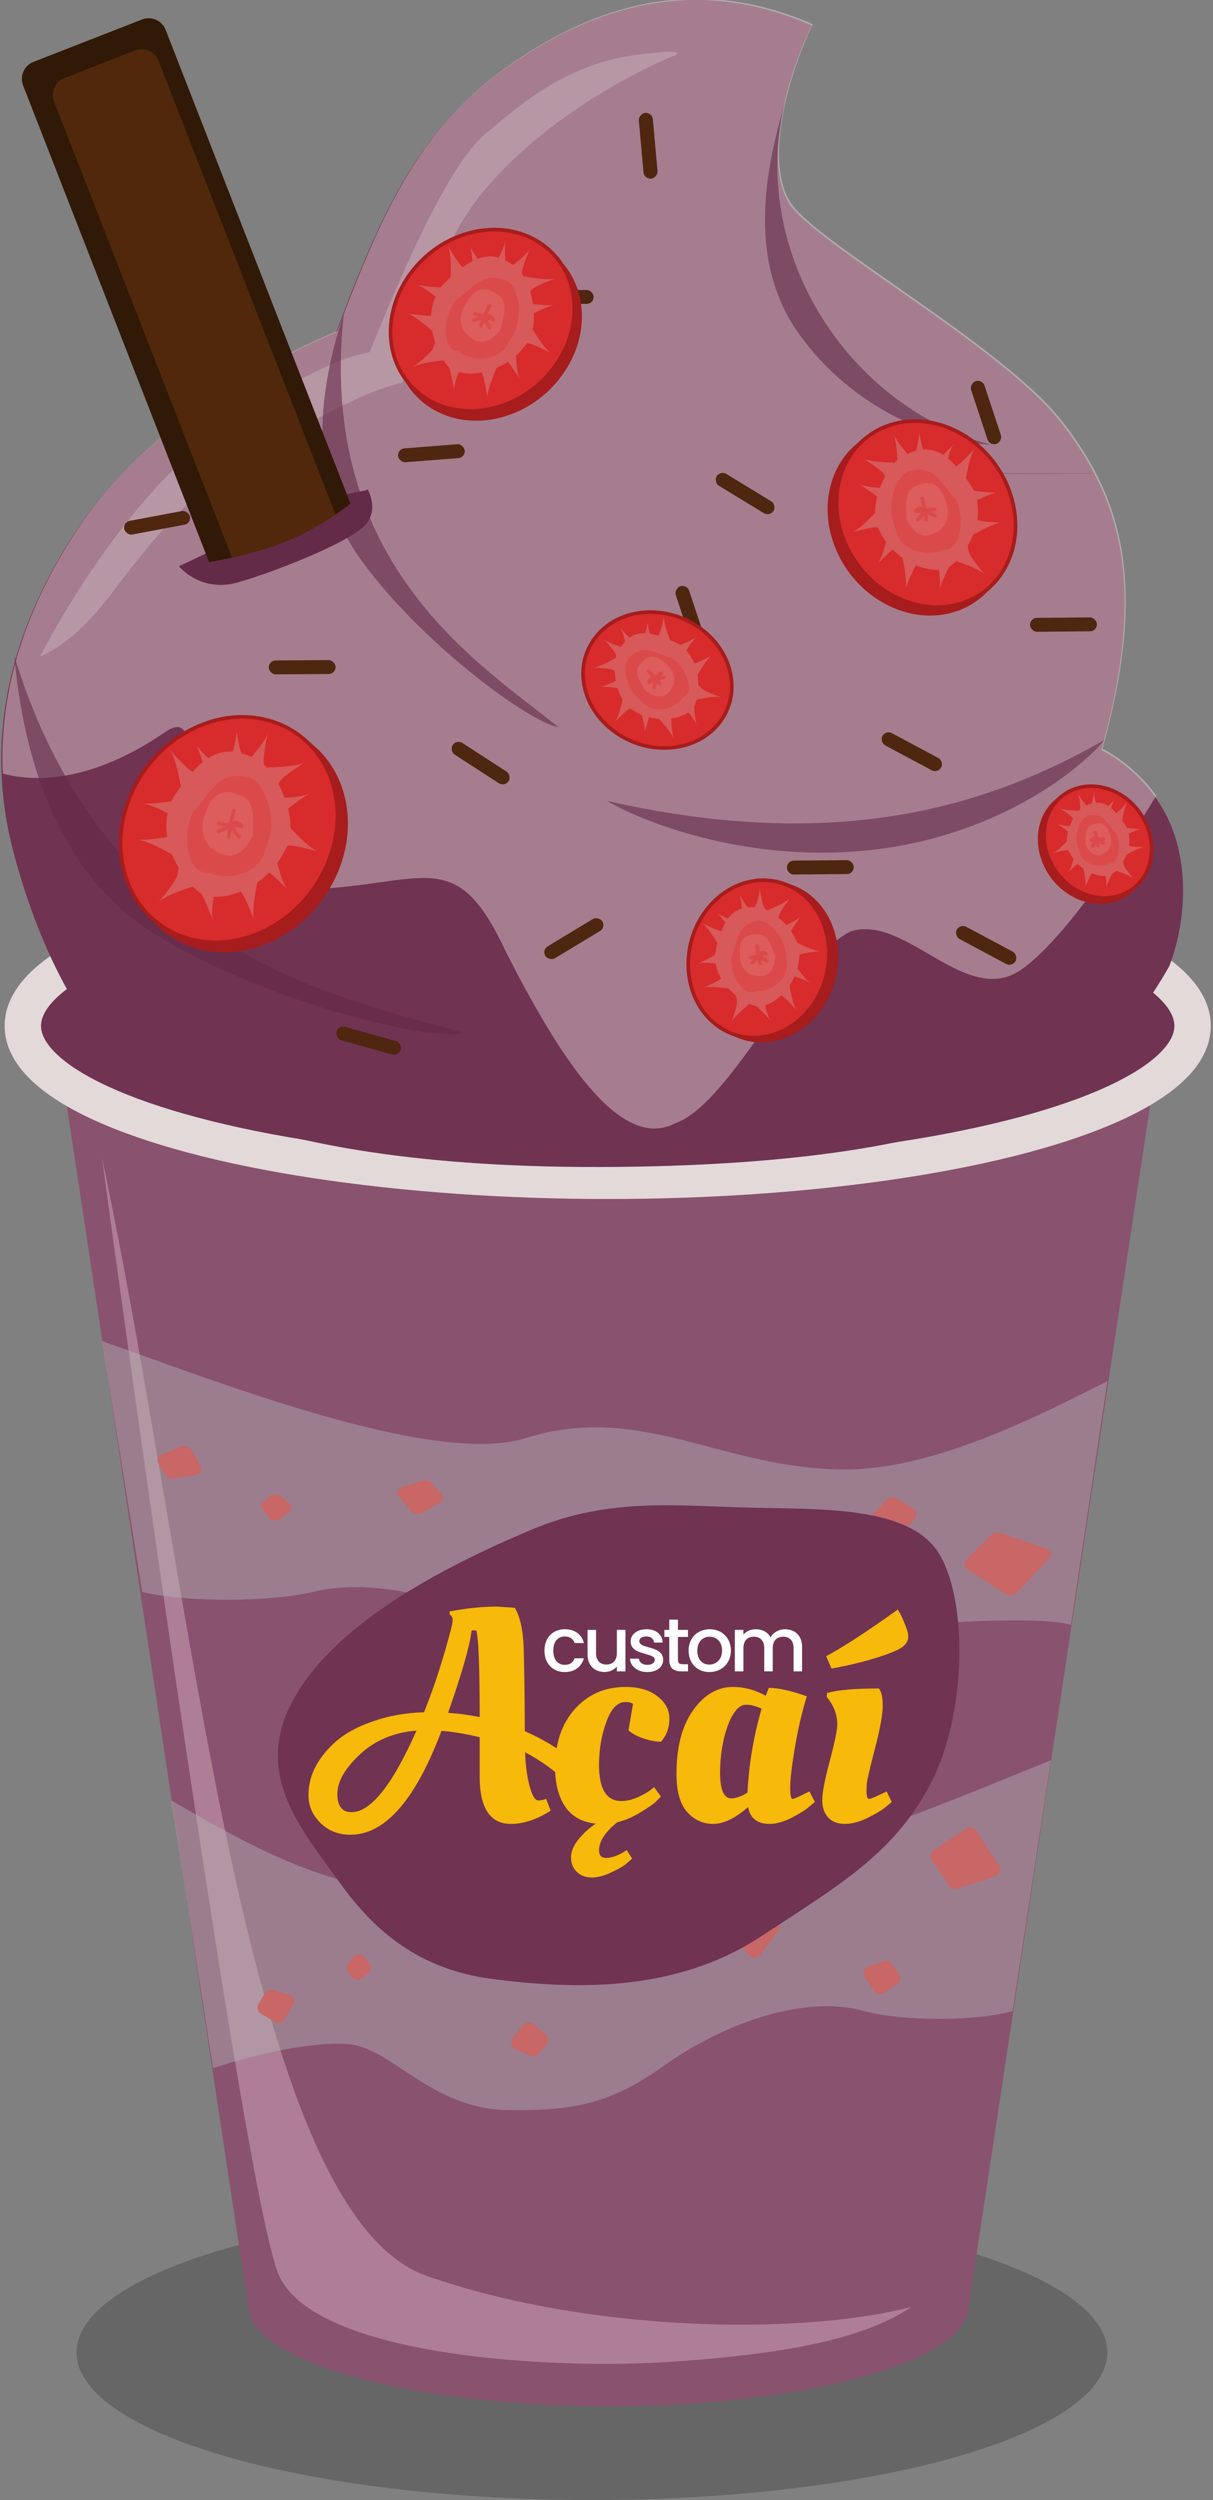 <svg width="333" height="686" viewBox="0 0 333 686" fill="none" xmlns="http://www.w3.org/2000/svg">
<rect x="0" y="0" width="333" height="686" fill="#808080" stroke="none"/>
<g clip-path="url(#clip0_203_299)">
<ellipse cx="162.5" cy="645.5" rx="141.5" ry="40.5" fill="black" fill-opacity="0.2"/>
<ellipse cx="167.032" cy="632.72" rx="98.847" ry="27.5" fill="#89526F"/>
<path d="M15.146 282.221H318.919L265.879 633.221H68.186L15.146 282.221Z" fill="#89526F"/>
<path d="M76.665 624.5C66.539 602.5 27.965 317.5 27.965 317.5C53.52 438 67.021 607 117.168 624.5C161.067 639.82 218.908 641 250.249 633C238.195 641 219.486 645.6 185.155 648C150.824 650.4 86.791 646.5 76.665 624.5Z" fill="#AE7E96"/>
<ellipse cx="166.832" cy="281.5" rx="160.566" ry="42.5" fill="#703352" stroke="#E3D9D9" stroke-width="10"/>
<path d="M169.447 320.191C60.717 321.28 33.393 292.213 29.295 287.213C29.295 287.213 13.815 271.713 3.798 234.214C-6.219 196.715 7.349 165.721 21.882 144.221C45.304 109.568 92.273 91.221 92.273 91.221C106.639 52.87 117.062 32.9 142.948 15.9C168.834 -1.1 195.174 -5.1 222.806 6.976C215.393 22.563 209.718 45.107 216.765 56.001C223.813 66.895 275.138 95.221 291.266 115.92C307.394 136.62 315.105 160.069 302.341 205.8C302.341 205.8 317.945 213.029 322.979 230.857C328.013 248.684 320.966 265.174 320.966 265.174C304.858 293.5 278.178 319.102 169.447 320.191Z" fill="#703352"/>
<path d="M71.014 549.773C70.423 550.724 70.728 551.976 71.69 552.549L75.388 554.748C76.342 555.315 77.576 554.997 78.137 554.038L80.401 550.165C81.065 549.029 80.47 547.572 79.2 547.226L74.993 546.08C74.14 545.847 73.236 546.202 72.769 546.953L71.014 549.773Z" fill="#D82B2B"/>
<path d="M96.629 542.491C97.331 543.364 98.614 543.49 99.472 542.771L101.087 541.418C101.938 540.705 102.045 539.435 101.326 538.589L99.969 536.995C99.117 535.992 97.545 536.072 96.799 537.156L95.586 538.918C95.085 539.646 95.121 540.617 95.675 541.305L96.629 542.491Z" fill="#D82B2B"/>
<path d="M149.993 560.957C150.716 560.101 150.594 558.819 149.724 558.113L146.382 555.405C145.519 554.706 144.252 554.843 143.559 555.711L140.761 559.218C139.94 560.246 140.319 561.774 141.526 562.299L145.524 564.039C146.334 564.392 147.28 564.171 147.85 563.496L149.993 560.957Z" fill="#D82B2B"/>
<path d="M168.839 536.854C169.478 537.774 169.237 539.039 168.304 539.66L166.773 540.678C165.848 541.294 164.6 541.038 163.992 540.109L163.005 538.602C162.284 537.501 162.805 536.015 164.056 535.606L165.83 535.024C166.67 534.749 167.591 535.058 168.095 535.784L168.839 536.854Z" fill="#D82B2B"/>
<path d="M209.867 522.438C209.209 521.532 207.935 521.343 207.041 522.019L200.688 526.83C199.802 527.5 199.632 528.764 200.309 529.644L205.482 536.37C206.285 537.413 207.858 537.41 208.657 536.364L213.557 529.948C214.093 529.246 214.105 528.275 213.586 527.559L209.867 522.438Z" fill="#D82B2B"/>
<path d="M246.784 541.643C247.423 542.563 247.182 543.828 246.249 544.449L242.668 546.832C241.744 547.447 240.495 547.192 239.887 546.263L237.429 542.509C236.709 541.408 237.229 539.923 238.48 539.513L242.624 538.155C243.464 537.88 244.385 538.189 244.889 538.915L246.784 541.643Z" fill="#D82B2B"/>
<path d="M255.798 510.458C255.159 509.538 255.4 508.273 256.333 507.652L265.201 501.751C266.126 501.136 267.374 501.392 267.983 502.321L274.232 511.867C274.953 512.968 274.432 514.453 273.181 514.863L262.929 518.222C262.089 518.497 261.168 518.188 260.664 517.462L255.798 510.458Z" fill="#D82B2B"/>
<path d="M131.973 522.307C131.334 521.387 131.575 520.122 132.508 519.501L138.977 515.196C139.901 514.581 141.15 514.837 141.758 515.766L146.286 522.683C147.007 523.784 146.486 525.269 145.236 525.679L137.756 528.13C136.916 528.405 135.995 528.097 135.49 527.371L131.973 522.307Z" fill="#D82B2B"/>
<path d="M43.558 401.714C42.942 400.729 43.304 399.542 44.352 399.11L49.743 396.887C50.742 396.476 51.986 396.909 52.542 397.861L54.993 402.064C55.659 403.205 55.029 404.526 53.716 404.74L47.723 405.717C46.829 405.863 45.886 405.437 45.407 404.671L43.558 401.714Z" fill="#D82B2B"/>
<path d="M74.005 410.583C74.826 409.864 76.216 409.857 77.098 410.567L79.2 412.261C80.084 412.973 80.115 414.132 79.269 414.834L77.014 416.707C76.014 417.538 74.308 417.327 73.578 416.283L72.091 414.156C71.603 413.459 71.714 412.592 72.364 412.022L74.005 410.583Z" fill="#D82B2B"/>
<path d="M121.054 409.771C121.815 410.646 121.637 411.84 120.662 412.398L115.763 415.2C114.824 415.737 113.502 415.478 112.797 414.618L109.579 410.693C108.737 409.667 109.172 408.299 110.46 407.925L116.16 406.269C117.034 406.015 118.042 406.31 118.636 406.992L121.054 409.771Z" fill="#D82B2B"/>
<path d="M160.617 421.377C161.43 420.558 161.327 419.379 160.39 418.777L158.149 417.336C157.236 416.749 155.88 416.935 155.115 417.751L153.503 419.47C152.592 420.442 152.952 421.815 154.231 422.247L156.911 423.152C157.776 423.444 158.807 423.203 159.444 422.561L160.617 421.377Z" fill="#D82B2B"/>
<path d="M208.492 438.914C207.706 439.674 206.311 439.749 205.393 439.08L197.867 433.593C196.951 432.926 196.864 431.775 197.673 431.035L205.015 424.312C205.972 423.436 207.687 423.559 208.47 424.561L213.987 431.613C214.512 432.284 214.446 433.155 213.825 433.756L208.492 438.914Z" fill="#D82B2B"/>
<path d="M251.129 416.787C251.941 415.967 251.839 414.788 250.902 414.186L246.319 411.24C245.407 410.653 244.051 410.839 243.286 411.655L239.669 415.512C238.758 416.484 239.118 417.857 240.397 418.289L245.863 420.135C246.727 420.427 247.758 420.186 248.396 419.543L251.129 416.787Z" fill="#D82B2B"/>
<path d="M265.287 428.012C264.474 428.832 264.577 430.01 265.513 430.612L276.133 437.44C277.046 438.027 278.402 437.841 279.167 437.025L287.952 427.654C288.863 426.683 288.504 425.309 287.225 424.878L274.575 420.606C273.711 420.314 272.68 420.554 272.042 421.197L265.287 428.012Z" fill="#D82B2B"/>
<path d="M158.113 451.59C157.301 452.41 157.403 453.589 158.34 454.191L166.22 459.257C167.132 459.844 168.489 459.658 169.254 458.842L175.693 451.973C176.604 451.002 176.245 449.628 174.966 449.197L165.576 446.026C164.712 445.734 163.681 445.974 163.043 446.617L158.113 451.59Z" fill="#D82B2B"/>
<path d="M186.291 509.624C208.685 517.661 263.567 492.879 288.5 483L278 551.82C267.14 554.834 246.794 554.513 237.228 551.82C221.166 547.299 199.14 554.834 182.161 566.89C168.577 576.535 158.757 579.448 138.566 578.946C118.375 578.444 107.178 561.666 95.43 560.862C83.683 560.058 65.23 565.156 58.5 567.5L47 494C61.379 502.205 87.629 518.207 109.656 518.207C139.381 518.207 158.298 499.577 186.291 509.624Z" fill="#B7B7B7" fill-opacity="0.43"/>
<path d="M144.234 394.624C118.548 402.661 56.598 377.879 28 368L39.044 436.82C51.5 439.834 74.836 439.513 85.809 436.82C104.232 432.299 129.496 439.834 148.971 451.89C164.551 461.535 175.815 464.448 198.974 463.946C222.133 463.444 234.976 446.666 248.451 445.862C261.925 445.058 286.28 443.518 294 445.862L304 379C287.508 387.205 257.399 403.207 232.134 403.207C198.039 403.207 176.341 384.577 144.234 394.624Z" fill="#B7B7B7" fill-opacity="0.43"/>
<path fill-rule="evenodd" clip-rule="evenodd" d="M146.092 419.657C167.521 410.67 186.53 413.279 206.334 413.695C227.159 414.132 250.47 413.469 258.103 426.823C265.746 440.197 265.044 469.866 256.208 487.928C246.457 507.86 231.412 516.676 208.643 531.51C185.15 546.816 157.442 545.903 135.095 543.008C114.816 540.381 102.529 529.563 93.247 516.561C83.015 502.229 69.257 487.03 80.462 466.483C91.688 445.897 120.342 430.456 146.092 419.657Z" fill="#703352"/>
<path d="M96.169 503.441C92.865 503.441 90.112 502.339 87.909 500.137C85.762 497.989 84.688 495.484 84.688 492.621C84.688 489.702 85.377 487.004 86.753 484.527C88.13 481.994 90.085 479.654 92.617 477.506C95.205 475.359 98.564 473.597 102.694 472.22C106.823 470.788 111.394 469.99 116.404 469.825C119.323 462.612 121.911 454.545 124.168 445.625C124.223 445.294 124.251 444.881 124.251 444.386C124.251 443.835 123.976 443.367 123.425 442.982V442.156C128.16 441.275 132.483 440.834 136.392 440.834L141.348 441.165C142.779 443.698 143.578 447.222 143.743 451.737C143.908 456.197 144.018 463.961 144.073 475.028C150.02 477.616 155.113 480.892 159.353 484.857C159.133 485.573 158.692 486.289 158.032 487.004C157.426 487.665 156.848 488.161 156.297 488.491L155.471 488.987C152.223 485.793 148.451 483.067 144.156 480.81C144.266 483.948 144.569 486.591 145.064 488.739C145.835 492.263 146.744 494.025 147.79 494.025C148.396 494.025 149.112 493.887 149.938 493.612L151.176 496.833C147.377 499.256 143.743 500.467 140.274 500.467C134.548 500.467 131.684 496.145 131.684 487.5V476.68C127.83 475.744 124.333 475.166 121.195 474.946C114.037 493.942 105.695 503.441 96.169 503.441ZM114.34 474.863C108.117 475.359 102.942 477.534 98.812 481.388C94.682 485.242 92.617 488.849 92.617 492.208C92.617 495.567 93.911 497.246 96.499 497.246C101.785 497.246 107.732 489.785 114.34 474.863ZM130.776 447.442C130.666 447.387 130.445 447.359 130.115 447.359C129.785 447.359 129.564 447.387 129.454 447.442C128.959 451.627 126.811 459.143 123.012 469.99C125.71 470.155 128.601 470.541 131.684 471.146C131.684 457.601 131.381 449.699 130.776 447.442ZM171.713 467.017C169.511 467.017 167.749 468.861 166.427 472.55C165.106 476.185 164.445 480.094 164.445 484.279C164.445 490.886 166.482 494.19 170.557 494.19C171.878 494.19 173.283 493.887 174.769 493.282C176.256 492.621 177.44 491.988 178.321 491.382L179.56 490.391L181.459 492.951C181.074 493.337 180.551 493.86 179.89 494.52C179.229 495.126 177.853 496.062 175.76 497.329C173.723 498.595 171.658 499.476 169.566 499.972C168.189 500.963 166.978 502.174 165.932 503.606C164.941 505.037 164.445 506.414 164.445 507.735C164.445 509.112 165.106 509.8 166.427 509.8C167.749 509.8 169.318 509.277 171.135 508.231L172.044 507.653L173.53 509.966C173.145 510.351 172.622 510.819 171.961 511.37C171.3 511.975 169.979 512.746 167.997 513.682C166.014 514.673 164.17 515.169 162.463 515.169C160.756 515.169 159.379 514.646 158.333 513.6C157.287 512.609 156.764 511.287 156.764 509.635C156.764 508.038 157.452 506.386 158.829 504.679C160.205 503.028 161.774 501.596 163.536 500.385C159.792 499.999 156.984 498.43 155.112 495.677C153.295 492.924 152.386 489.345 152.386 484.94C152.386 478.387 154.176 473.074 157.755 468.999C161.389 464.924 166.042 462.887 171.713 462.887C175.402 462.887 178.321 463.74 180.468 465.447C182.671 467.099 183.772 469.164 183.772 471.642C183.772 474.065 183.001 476.157 181.459 477.919C180.083 477.919 178.486 477.616 176.669 477.011C174.852 476.405 173.475 475.661 172.539 474.78L173.778 467.512C173.283 467.182 172.594 467.017 171.713 467.017ZM210.158 465.282C210.268 465.172 210.571 464.456 211.066 463.135C213.654 463.135 217.123 463.906 221.473 465.447C220.096 470.018 218.995 474.808 218.169 479.819C217.343 484.774 216.93 488.326 216.93 490.473C216.93 492.566 217.15 493.612 217.591 493.612C217.921 493.612 219.133 493.089 221.225 492.043L222.216 491.547L223.703 494.438C223.207 494.878 222.547 495.429 221.721 496.09C220.95 496.75 219.463 497.659 217.261 498.815C215.058 499.917 213.076 500.467 211.314 500.467C207.9 500.467 205.918 498.925 205.367 495.842C201.843 498.925 198.649 500.467 195.786 500.467C192.978 500.467 190.583 499.366 188.601 497.163C186.673 494.961 185.71 491.492 185.71 486.757C185.71 479.378 187.224 473.569 190.252 469.329C193.281 465.034 196.943 462.887 201.237 462.887C204.321 462.887 207.294 463.685 210.158 465.282ZM200.742 493.447C202.063 493.447 203.55 492.924 205.202 491.877C205.587 484.114 206.881 476.432 209.084 468.834C207.432 468.118 206.028 467.76 204.872 467.76C202.889 467.76 201.182 469.715 199.751 473.624C198.374 477.479 197.686 481.746 197.686 486.426C197.686 491.107 198.705 493.447 200.742 493.447ZM226.798 454.462C231.423 451.985 237.975 447.717 246.455 441.66C247.006 442.431 247.611 443.643 248.272 445.294C248.988 446.946 249.346 448.185 249.346 449.011C249.346 450.553 248.355 451.792 246.372 452.728C242.188 454.655 236.158 456.362 228.284 457.849L226.798 454.462ZM237.865 491.382C237.865 492.869 238.113 493.612 238.609 493.612C238.939 493.612 240.205 493.089 242.408 492.043L243.399 491.547L244.803 494.438C244.308 494.878 243.647 495.429 242.821 496.09C241.995 496.75 240.453 497.659 238.196 498.815C235.938 499.917 233.846 500.467 231.918 500.467C229.991 500.467 228.477 499.889 227.376 498.733C226.275 497.521 225.724 495.925 225.724 493.942C225.724 491.905 226.412 488.326 227.789 483.205C229.165 478.029 229.854 474.67 229.854 473.129C229.854 470.816 229.138 468.641 227.706 466.604L226.963 465.613L227.045 464.539C229.964 463.713 234.699 463.3 241.252 463.3C241.967 464.126 242.325 465.723 242.325 468.09C242.325 470.458 241.609 474.395 240.178 479.901C238.746 485.353 238.003 488.574 237.948 489.565C237.893 490.501 237.865 491.107 237.865 491.382Z" fill="#F7B90A"/>
<path d="M149.474 452.914C149.474 451.744 149.708 450.718 150.176 449.837C150.658 448.942 151.318 448.254 152.158 447.772C152.998 447.291 153.961 447.05 155.049 447.05C156.426 447.05 157.561 447.38 158.456 448.041C159.365 448.688 159.977 449.617 160.294 450.828H157.754C157.547 450.264 157.217 449.823 156.763 449.507C156.309 449.19 155.737 449.032 155.049 449.032C154.085 449.032 153.315 449.376 152.736 450.064C152.172 450.739 151.89 451.689 151.89 452.914C151.89 454.139 152.172 455.096 152.736 455.784C153.315 456.472 154.085 456.816 155.049 456.816C156.412 456.816 157.313 456.218 157.754 455.02H160.294C159.963 456.176 159.344 457.099 158.435 457.787C157.527 458.461 156.398 458.799 155.049 458.799C153.961 458.799 152.998 458.558 152.158 458.076C151.318 457.58 150.658 456.892 150.176 456.011C149.708 455.116 149.474 454.084 149.474 452.914ZM171.704 447.235V458.613H169.35V457.271C168.979 457.739 168.49 458.11 167.884 458.386C167.292 458.647 166.659 458.778 165.985 458.778C165.09 458.778 164.285 458.592 163.569 458.22C162.867 457.849 162.309 457.298 161.896 456.569C161.497 455.839 161.297 454.958 161.297 453.926V447.235H163.631V453.575C163.631 454.593 163.885 455.378 164.395 455.928C164.904 456.465 165.599 456.734 166.48 456.734C167.361 456.734 168.056 456.465 168.566 455.928C169.089 455.378 169.35 454.593 169.35 453.575V447.235H171.704ZM177.701 458.799C176.806 458.799 176.001 458.64 175.285 458.324C174.583 457.993 174.025 457.553 173.612 457.002C173.199 456.438 172.979 455.811 172.952 455.123H175.388C175.43 455.605 175.657 456.011 176.07 456.341C176.496 456.658 177.026 456.816 177.66 456.816C178.32 456.816 178.83 456.692 179.188 456.445C179.559 456.183 179.745 455.853 179.745 455.454C179.745 455.027 179.539 454.71 179.126 454.504C178.726 454.297 178.086 454.07 177.205 453.822C176.352 453.588 175.657 453.361 175.12 453.141C174.583 452.921 174.115 452.583 173.716 452.129C173.33 451.675 173.138 451.076 173.138 450.333C173.138 449.727 173.316 449.176 173.674 448.681C174.032 448.172 174.542 447.772 175.202 447.483C175.877 447.194 176.648 447.05 177.515 447.05C178.809 447.05 179.848 447.38 180.633 448.041C181.431 448.688 181.858 449.576 181.913 450.704H179.559C179.518 450.195 179.311 449.789 178.94 449.486C178.568 449.183 178.066 449.032 177.432 449.032C176.813 449.032 176.338 449.149 176.008 449.383C175.677 449.617 175.512 449.927 175.512 450.312C175.512 450.615 175.622 450.87 175.842 451.076C176.063 451.283 176.331 451.448 176.648 451.572C176.964 451.682 177.432 451.826 178.052 452.005C178.878 452.226 179.552 452.453 180.075 452.687C180.612 452.907 181.073 453.237 181.459 453.678C181.844 454.118 182.044 454.703 182.058 455.433C182.058 456.08 181.879 456.658 181.521 457.167C181.163 457.677 180.654 458.076 179.993 458.365C179.346 458.654 178.582 458.799 177.701 458.799ZM186.108 449.156V455.454C186.108 455.88 186.205 456.19 186.398 456.383C186.604 456.562 186.948 456.651 187.43 456.651H188.875V458.613H187.017C185.957 458.613 185.145 458.365 184.581 457.869C184.016 457.374 183.734 456.569 183.734 455.454V449.156H182.392V447.235H183.734V444.407H186.108V447.235H188.875V449.156H186.108ZM194.741 458.799C193.667 458.799 192.697 458.558 191.83 458.076C190.962 457.58 190.281 456.892 189.785 456.011C189.29 455.116 189.042 454.084 189.042 452.914C189.042 451.757 189.297 450.732 189.806 449.837C190.315 448.942 191.011 448.254 191.892 447.772C192.773 447.291 193.757 447.05 194.844 447.05C195.932 447.05 196.916 447.291 197.797 447.772C198.678 448.254 199.373 448.942 199.882 449.837C200.392 450.732 200.646 451.757 200.646 452.914C200.646 454.07 200.385 455.096 199.862 455.99C199.339 456.885 198.623 457.58 197.714 458.076C196.82 458.558 195.828 458.799 194.741 458.799ZM194.741 456.754C195.347 456.754 195.911 456.61 196.434 456.321C196.971 456.032 197.405 455.598 197.735 455.02C198.065 454.442 198.231 453.74 198.231 452.914C198.231 452.088 198.072 451.393 197.756 450.828C197.439 450.25 197.019 449.817 196.496 449.527C195.973 449.238 195.409 449.094 194.803 449.094C194.197 449.094 193.633 449.238 193.11 449.527C192.6 449.817 192.194 450.25 191.892 450.828C191.589 451.393 191.437 452.088 191.437 452.914C191.437 454.139 191.747 455.089 192.366 455.763C193 456.424 193.791 456.754 194.741 456.754ZM215.507 447.05C216.402 447.05 217.2 447.235 217.902 447.607C218.618 447.979 219.176 448.529 219.575 449.259C219.988 449.989 220.194 450.87 220.194 451.902V458.613H217.861V452.253C217.861 451.234 217.606 450.457 217.097 449.92C216.588 449.369 215.893 449.094 215.012 449.094C214.131 449.094 213.428 449.369 212.905 449.92C212.396 450.457 212.141 451.234 212.141 452.253V458.613H209.808V452.253C209.808 451.234 209.553 450.457 209.044 449.92C208.535 449.369 207.84 449.094 206.959 449.094C206.078 449.094 205.376 449.369 204.852 449.92C204.343 450.457 204.088 451.234 204.088 452.253V458.613H201.735V447.235H204.088V448.536C204.474 448.068 204.963 447.704 205.555 447.442C206.146 447.18 206.78 447.05 207.454 447.05C208.363 447.05 209.175 447.242 209.891 447.628C210.607 448.013 211.157 448.571 211.543 449.3C211.887 448.612 212.424 448.068 213.153 447.669C213.883 447.256 214.667 447.05 215.507 447.05Z" fill="white"/>
<g clip-path="url(#clip1_203_299)">
<path opacity="0.4" fill-rule="evenodd" clip-rule="evenodd" d="M317.411 218.319C306.41 236.725 290.93 258.769 280.323 266.087C272.091 271.766 263.464 266.743 254.88 261.745C247.56 257.483 240.272 253.239 233.287 255.667C226.011 259.444 218.199 270.423 210.368 281.43C201.823 293.44 193.256 305.482 185.337 308.234C170.122 316.132 153.515 289.916 138.834 261.071C128.433 238.718 121.176 239.736 104.381 242.092C97.531 243.052 89.094 244.236 78.212 244.147C55.532 243.962 53.812 224.39 52.655 211.222C51.895 202.578 51.378 196.693 45.334 200.864C31.008 210.747 15.084 216.003 0.753 212.276C-0.467 184.411 10.554 161.1 22.193 143.88C45.616 109.227 92.585 90.88 92.585 90.88C106.95 52.529 117.374 32.559 143.259 15.559C169.145 -1.441 195.485 -5.441 223.118 6.635C215.704 22.221 210.03 44.766 217.077 55.66C220.199 60.487 232.014 68.736 245.608 78.227C262.696 90.158 282.595 104.051 291.578 115.579C295.126 120.133 298.267 124.821 300.872 129.849L259.488 129.849C274.926 129.975 287.808 129.928 299.58 129.885C300.018 129.883 300.454 129.881 300.888 129.88C310.11 147.701 312.603 169.81 302.652 205.458C302.652 205.458 310.963 209.309 317.411 218.319ZM224.362 129.849L201.883 129.849C209.349 129.855 216.815 129.861 224.362 129.849ZM179.387 129.849L157.366 129.849C164.604 129.855 171.843 129.861 179.387 129.849ZM135.311 129.849L110.596 129.849C119.182 129.855 127.767 129.861 135.311 129.849ZM85.838 129.849L53.006 129.849C65.647 129.855 78.288 129.861 85.838 129.849Z" fill="#F8EBEB"/>
<path d="M67 113.104C40.499 129.604 20.333 162.437 11 180.104C11 180.104 19.5 177.499 30.5 162.999C41.5 148.499 54 132.395 73.5 121.999C93 111.604 101.667 106.999 110.5 104.999C111.333 102.999 115.2 88.9 120 76.499C122.516 69.999 125 57.604 144.5 40.499C164 23.395 185.5 15.104 185.5 15.104C185.5 15.104 189.3 13.104 174.5 15.104C156 17.604 144 27.604 133 36.999C122 46.395 108.167 80.27 101.5 96.604C99.333 97.437 93.5 96.604 67 113.104Z" fill="white" fill-opacity="0.2"/>
</g>
<path d="M240.179 233.116C273.96 229.054 296.156 211.513 303.258 203C267.405 223.625 225.624 233.116 166.588 219.751C177.042 225.898 206.397 237.178 240.179 233.116Z" fill="#642B48" fill-opacity="0.6"/>
<path d="M271.997 122.008C261.235 121.574 236.172 114.958 219.433 91.753C202.758 68.636 212.643 38.955 215.797 26.776C215.809 26.73 215.82 26.684 215.832 26.638C215.821 26.684 215.809 26.73 215.797 26.776C204.637 70.15 234.292 112.357 271.997 122.008Z" fill="#642B48" fill-opacity="0.6"/>
<path d="M42.059 256C71.599 274.496 117.176 285.819 127.461 283.5C95.718 274 29.414 263.5 3.936 180C5.728 200.5 12.519 237.504 42.059 256Z" fill="#642B48" fill-opacity="0.6"/>
<path d="M98.584 152.878C114.654 175.64 144.917 198.067 153.295 199.535C132.73 182.725 86.813 155.439 94.408 86C89.228 101.669 82.514 130.115 98.584 152.878Z" fill="#642B48" fill-opacity="0.6"/>
<rect x="73.757" y="181.233" width="18.361" height="3.815" rx="1.907" transform="rotate(-0.38 73.757 181.233)" fill="#4F260F"/>
<rect width="18.343" height="3.819" rx="1.909" transform="matrix(0.963 0.27 -0.277 0.961 92.898 281.243)" fill="#4F260F"/>
<rect width="18.305" height="3.827" rx="1.913" transform="matrix(0.882 0.472 -0.482 0.876 263.587 253.407)" fill="#4F260F"/>
<rect width="18.305" height="3.827" rx="1.913" transform="matrix(0.882 0.472 -0.482 0.876 243.16 200.268)" fill="#4F260F"/>
<rect width="18.294" height="3.829" rx="1.915" transform="matrix(0.854 0.52 -0.53 0.848 197.755 129.049)" fill="#4F260F"/>
<rect width="18.121" height="3.865" rx="1.933" transform="matrix(0.09 0.996 -0.996 0.088 179.051 30.804)" fill="#4F260F"/>
<rect width="18.36" height="3.815" rx="1.907" transform="matrix(-0.997 0.078 -0.08 -0.997 127.738 125.55)" fill="#4F260F"/>
<rect width="18.283" height="3.831" rx="1.916" transform="matrix(-0.829 -0.559 0.569 -0.822 57.331 237.716)" fill="#4F260F"/>
<rect width="18.297" height="3.828" rx="1.914" transform="matrix(-0.856 0.517 -0.527 -0.85 166.379 254.458)" fill="#4F260F"/>
<rect width="18.142" height="3.861" rx="1.93" transform="matrix(0.314 0.949 -0.952 0.307 188.594 160.27)" fill="#4F260F"/>
<rect width="18.142" height="3.861" rx="1.93" transform="matrix(0.314 0.949 -0.952 0.307 269.675 104)" fill="#4F260F"/>
<rect width="18.287" height="3.83" rx="1.915" transform="matrix(0.839 0.544 -0.555 0.832 125.333 202.825)" fill="#4F260F"/>
<rect width="18.354" height="3.816" rx="1.908" transform="matrix(0.983 -0.184 0.189 0.982 33.74 143.263)" fill="#4F260F"/>
<rect width="18.361" height="3.815" rx="1.907" transform="matrix(1 -0.009 0.009 1 144.598 79.718)" fill="#4F260F"/>
<rect width="18.361" height="3.815" rx="1.907" transform="matrix(1 -0.009 0.009 1 216 236.168)" fill="#4F260F"/>
<rect width="18.361" height="3.815" rx="1.907" transform="matrix(1 -0.009 0.009 1 282.753 169.557)" fill="#4F260F"/>
<ellipse rx="31.724" ry="29.967" transform="matrix(-0.905 0.426 -0.319 -0.948 65.248 229.811)" fill="#A71C1C"/>
<path d="M34.619 240.948C29.442 225.547 37.852 207.072 53.477 199.712C69.103 192.353 85.937 198.938 91.114 214.339C96.291 229.74 87.881 248.215 72.256 255.574C56.63 262.934 39.796 256.349 34.619 240.948Z" fill="#D82B2B" stroke="#A71C1C"/>
<path d="M64.923 200.507C65.135 202.102 63.89 206.279 63.24 208.168L67.314 208.301L66.473 207.061C65.632 205.821 64.657 198.515 64.923 200.507Z" fill="#D75959"/>
<path d="M73.439 201.245C72.975 203.248 69.202 207.592 67.373 209.513L73.094 211.716L72.494 209.819C71.894 207.922 74.017 198.741 73.439 201.245Z" fill="#D75959"/>
<path d="M83.583 209.214C81.817 210.267 76.07 210.552 73.418 210.563L75.79 216.216L76.744 214.469C77.697 212.723 85.791 207.898 83.583 209.214Z" fill="#D75959"/>
<path d="M84.997 217.696C83.231 218.748 77.484 219.033 74.831 219.044L77.204 224.697L78.157 222.951C79.111 221.205 87.204 216.38 84.997 217.696Z" fill="#D75959"/>
<path d="M87.336 233.659C85.374 233.043 81.334 228.945 79.56 226.974L76.923 232.508L78.86 232.056C80.798 231.605 89.787 234.429 87.336 233.659Z" fill="#D75959"/>
<path d="M78.908 244.049C77.443 242.465 75.989 236.545 75.445 233.784L69.959 237.633L71.992 238.201C74.025 238.77 80.739 246.028 78.908 244.049Z" fill="#D75959"/>
<path d="M69.757 252.49C69.064 250.446 70.149 244.448 70.778 241.705L64.2 242.984L65.825 244.331C67.45 245.679 70.622 255.044 69.757 252.49Z" fill="#D75959"/>
<path d="M58.447 252.49C57.755 250.446 58.84 244.448 59.469 241.705L52.891 242.984L54.516 244.331C56.141 245.679 59.312 255.044 58.447 252.49Z" fill="#D75959"/>
<path d="M43.542 247.552C44.977 245.941 50.729 243.923 53.426 243.115L49.065 238.026L48.696 240.104C48.326 242.183 41.748 249.565 43.542 247.552Z" fill="#D75959"/>
<path d="M37.838 230.515C39.995 230.481 45.375 233.348 47.795 234.786L48.588 228.131L46.808 229.266C45.028 230.401 35.142 230.558 37.838 230.515Z" fill="#D75959"/>
<path d="M39.252 220.619C41.41 220.585 46.789 223.452 49.209 224.89L50.002 218.235L48.222 219.37C46.442 220.505 36.556 220.662 39.252 220.619Z" fill="#D75959"/>
<path d="M46.668 205.885C48.066 207.529 49.272 213.504 49.701 216.286L55.342 212.667L53.334 212.015C51.327 211.363 44.921 203.831 46.668 205.885Z" fill="#D75959"/>
<path d="M53.736 204.472C55.134 206.115 56.341 212.09 56.769 214.872L62.411 211.254L60.403 210.602C58.395 209.949 51.989 202.418 53.736 204.472Z" fill="#D75959"/>
<path d="M77.918 233.888C73.146 243.722 59.382 249.136 54.016 244.288C48.65 239.439 42.623 228.91 47.395 219.076C57.132 204.098 62.868 204.587 71.297 208.677C77.629 213.994 82.577 226.717 77.918 233.888Z" fill="#D75959"/>
<path d="M72.949 232.581C71.975 239.409 62.79 242.094 57.256 239.409C51.477 240.146 49.776 229.313 52.909 222.856C57.839 218.235 59.252 211.166 68.441 213.287C73.975 215.972 76.082 226.125 72.949 232.581Z" fill="#DB4A4A"/>
<path d="M69.443 229.193C67.426 233.349 64.2 236.612 59.341 233.588C55.779 231.859 54.526 227.089 56.543 222.933C58.546 216.114 63.082 216.809 66.645 218.538C70.207 220.266 69.443 225.303 69.443 229.193Z" fill="#DD5C5C"/>
<path d="M62.786 229.544C63.352 224.455 65.378 225.538 66.32 226.717L63.14 226.363M59.959 226.01L63.14 226.363M63.14 226.363L64.2 222.476M63.14 226.363L65.614 229.544L63.14 226.717L59.959 228.13" stroke="#DB4A4A" stroke-linecap="round" stroke-linejoin="round"/>
<ellipse rx="26.276" ry="24.82" transform="matrix(-0.973 0.233 -0.119 -0.993 134.014 90.045)" fill="#A71C1C"/>
<path d="M107.381 93.887C105.788 80.577 115.687 67.058 129.558 63.737C143.428 60.416 155.922 68.572 157.515 81.883C159.108 95.193 149.209 108.712 135.339 112.033C121.468 115.354 108.974 107.197 107.381 93.887Z" fill="#D82B2B" stroke="#A71C1C"/>
<path d="M138.695 66.227C138.598 67.556 136.883 70.733 136.038 72.156L139.319 72.951L138.846 71.803C138.373 70.656 138.816 64.567 138.695 66.227Z" fill="#D75959"/>
<path d="M145.475 68.262C144.762 69.808 140.969 72.694 139.161 73.944L143.429 76.695L143.263 75.055C143.097 73.416 146.367 66.33 145.475 68.262Z" fill="#D75959"/>
<path d="M152.357 76.436C150.747 76.992 146.039 76.253 143.886 75.814L144.856 80.798L145.924 79.543C146.992 78.288 154.369 75.741 152.357 76.436Z" fill="#D75959"/>
<path d="M152.072 83.552C150.463 84.108 145.754 83.369 143.601 82.931L144.571 87.915L145.639 86.659C146.707 85.404 154.084 82.858 152.072 83.552Z" fill="#D75959"/>
<path d="M151.275 96.892C149.789 96.061 147.204 92.057 146.098 90.158L143.026 94.201L144.673 94.162C146.321 94.123 153.133 97.93 151.275 96.892Z" fill="#D75959"/>
<path d="M142.688 103.894C141.768 102.363 141.587 97.317 141.612 94.986L136.514 97.182L138.067 97.986C139.62 98.79 143.839 105.808 142.688 103.894Z" fill="#D75959"/>
<path d="M133.843 109.195C133.627 107.421 135.519 102.74 136.492 100.622L130.941 100.549L132.031 101.916C133.122 103.283 134.114 111.412 133.843 109.195Z" fill="#D75959"/>
<path d="M124.673 107.287C124.456 105.513 126.348 100.832 127.321 98.713L121.771 98.641L122.861 100.008C123.951 101.375 124.943 109.504 124.673 107.287Z" fill="#D75959"/>
<path d="M113.419 100.768C114.855 99.704 119.859 99.038 122.182 98.838L119.505 93.975L118.855 95.598C118.204 97.222 111.625 102.098 113.419 100.768Z" fill="#D75959"/>
<path d="M111.669 85.99C113.424 86.327 117.302 89.559 119.022 91.133L120.788 85.871L119.153 86.491C117.518 87.111 109.475 85.57 111.669 85.99Z" fill="#D75959"/>
<path d="M114.485 78.205C116.24 78.541 120.118 81.773 121.838 83.347L123.604 78.085L121.969 78.705C120.335 79.326 112.291 77.785 114.485 78.205Z" fill="#D75959"/>
<path d="M122.984 67.508C123.84 69.076 123.811 74.125 123.689 76.453L128.874 74.471L127.356 73.603C125.838 72.736 121.914 65.547 122.984 67.508Z" fill="#D75959"/>
<path d="M128.954 67.555C129.811 69.123 129.781 74.172 129.659 76.5L134.844 74.518L133.326 73.65C131.808 72.782 127.884 65.594 128.954 67.555Z" fill="#D75959"/>
<path d="M143.6 95.489C138.071 102.657 125.996 104.725 122.463 99.888C118.93 95.051 115.819 85.496 121.348 78.327C131.771 67.825 136.34 69.189 142.485 73.928C146.723 79.308 148.588 90.459 143.6 95.489Z" fill="#D75959"/>
<path d="M139.791 93.59C137.849 98.962 129.948 99.59 125.914 96.479C121.103 96.101 121.552 87.03 125.182 82.323C129.959 79.407 132.298 73.914 139.391 77.184C143.425 80.295 143.421 88.884 139.791 93.59Z" fill="#DB4A4A"/>
<path d="M137.52 90.251C135.183 93.281 132.017 95.382 128.587 92.11C125.99 90.107 125.779 86.027 128.115 82.998C130.89 77.807 134.452 79.135 137.049 81.138C139.646 83.141 138.176 87.097 137.52 90.251Z" fill="#DD5C5C"/>
<path d="M132.062 89.412C133.38 85.381 134.84 86.602 135.405 87.716L132.886 86.893M130.366 86.069L132.886 86.893M132.886 86.893L134.401 83.919M132.886 86.893L134.355 89.889L132.826 87.179L130.008 87.789" stroke="#DB4A4A" stroke-linecap="round" stroke-linejoin="round"/>
<ellipse rx="21.581" ry="20.386" transform="matrix(-0.691 0.722 -0.638 -0.77 210.301 263.913)" fill="#A71C1C"/>
<path d="M193.683 278.348C186.697 269.908 187.51 256.231 195.579 247.8C203.648 239.369 215.849 239.449 222.835 247.888C229.821 256.328 229.008 270.006 220.939 278.437C212.87 286.868 200.669 286.788 193.683 278.348Z" fill="#D82B2B" stroke="#A71C1C"/>
<path d="M202.939 245.386C203.463 246.346 203.692 249.303 203.741 250.661L206.36 249.751L205.523 249.169C204.686 248.587 202.283 244.186 202.939 245.386Z" fill="#D75959"/>
<path d="M208.526 243.775C208.721 245.16 207.385 248.84 206.693 250.506L210.864 250.508L210.02 249.449C209.176 248.391 208.282 242.044 208.526 243.775Z" fill="#D75959"/>
<path d="M216.913 246.358C216.049 247.458 212.47 249.042 210.788 249.697L213.675 252.706L213.854 251.365C214.033 250.023 217.993 244.983 216.913 246.358Z" fill="#D75959"/>
<path d="M219.882 251.398C219.018 252.498 215.438 254.082 213.757 254.737L216.643 257.746L216.822 256.405C217.001 255.063 220.962 250.023 219.882 251.398Z" fill="#D75959"/>
<path d="M225.264 260.963C223.869 261.05 220.303 259.435 218.695 258.617L218.372 262.774L219.492 262.014C220.612 261.255 227.009 260.853 225.264 260.963Z" fill="#D75959"/>
<path d="M222.451 269.617C221.134 268.969 218.765 265.566 217.745 263.945L215.202 267.729L216.632 267.593C218.061 267.457 224.097 270.427 222.451 269.617Z" fill="#D75959"/>
<path d="M218.702 277.211C217.763 276.083 216.987 272.009 216.717 270.114L212.852 272.532L214.213 272.991C215.574 273.45 219.874 278.621 218.702 277.211Z" fill="#D75959"/>
<path d="M211.52 279.973C210.582 278.844 209.806 274.771 209.536 272.875L205.671 275.294L207.032 275.753C208.393 276.212 212.693 281.383 211.52 279.973Z" fill="#D75959"/>
<path d="M200.851 280.477C201.369 279.104 204.528 276.418 206.043 275.247L202.032 273.08L202.305 274.49C202.577 275.9 200.204 282.194 200.851 280.477Z" fill="#D75959"/>
<path d="M193.069 271.053C194.43 270.504 198.546 271.011 200.434 271.333L199.312 266.914L198.459 268.069C197.607 269.225 191.368 271.739 193.069 271.053Z" fill="#D75959"/>
<path d="M191.551 264.424C192.912 263.876 197.027 264.383 198.915 264.705L197.794 260.285L196.941 261.441C196.088 262.596 189.849 265.11 191.551 264.424Z" fill="#D75959"/>
<path d="M192.661 253.259C193.95 253.961 196.175 257.46 197.126 259.121L199.825 255.447L198.391 255.523C196.956 255.599 191.05 252.381 192.661 253.259Z" fill="#D75959"/>
<path d="M196.804 250.635C198.093 251.337 200.318 254.836 201.269 256.498L203.968 252.823L202.534 252.899C201.1 252.975 195.193 249.758 196.804 250.635Z" fill="#D75959"/>
<path d="M219.341 263.408C218.712 270.817 211.295 277.615 206.704 275.847C202.113 274.079 195.715 268.866 196.344 261.457C198.869 249.569 202.63 248.478 208.981 249.017C214.3 250.847 220.548 257.717 219.341 263.408Z" fill="#D75959"/>
<path d="M215.867 263.792C216.916 268.365 211.74 272.312 207.57 271.959C204.081 273.838 200.355 267.375 200.768 262.51C202.769 258.372 201.941 253.539 208.293 252.642C212.462 252.995 216.28 258.927 215.867 263.792Z" fill="#DB4A4A"/>
<path d="M212.813 262.496C212.548 265.627 211.296 268.487 207.472 267.753C204.788 267.526 202.828 264.803 203.094 261.671C202.7 256.853 205.751 256.186 208.435 256.414C211.119 256.641 211.863 260.026 212.813 262.496Z" fill="#DD5C5C"/>
<path d="M208.672 264.344C207.789 260.975 209.34 261.168 210.226 261.686L208.12 262.239M206.014 262.791L208.12 262.239M208.12 262.239L207.844 259.511M208.12 262.239L210.468 263.654L208.206 262.463L206.532 264.137" stroke="#DB4A4A" stroke-linecap="round" stroke-linejoin="round"/>
<ellipse rx="26.265" ry="24.811" transform="matrix(0.905 0.426 0.319 -0.948 252.254 142.864)" fill="#A71C1C"/>
<path d="M277.536 152.048C281.806 139.346 274.871 124.1 261.973 118.025C249.075 111.95 235.187 117.389 230.917 130.09C226.647 142.792 233.582 158.038 246.48 164.113C259.378 170.188 273.266 164.75 277.536 152.048Z" fill="#D82B2B" stroke="#A71C1C"/>
<path d="M252.524 118.602C252.348 119.922 253.379 123.38 253.917 124.945L250.544 125.055L251.24 124.028C251.937 123.001 252.744 116.952 252.524 118.602Z" fill="#D75959"/>
<path d="M245.473 119.213C245.857 120.871 248.981 124.468 250.495 126.059L245.759 127.882L246.255 126.311C246.752 124.741 244.994 117.14 245.473 119.213Z" fill="#D75959"/>
<path d="M237.074 125.811C238.536 126.682 243.294 126.918 245.49 126.927L243.526 131.607L242.737 130.162C241.947 128.716 235.246 124.721 237.074 125.811Z" fill="#D75959"/>
<path d="M235.903 132.833C237.365 133.705 242.124 133.941 244.32 133.95L242.356 138.63L241.566 137.184C240.777 135.738 234.076 131.743 235.903 132.833Z" fill="#D75959"/>
<path d="M233.967 146.049C235.591 145.539 238.936 142.147 240.405 140.514L242.588 145.096L240.984 144.722C239.38 144.348 231.937 146.687 233.967 146.049Z" fill="#D75959"/>
<path d="M240.945 154.651C242.158 153.34 243.361 148.439 243.812 146.152L248.354 149.34L246.67 149.81C244.987 150.281 239.429 156.291 240.945 154.651Z" fill="#D75959"/>
<path d="M248.521 161.64C249.094 159.948 248.196 154.982 247.675 152.711L253.122 153.77L251.777 154.885C250.431 156.001 247.805 163.755 248.521 161.64Z" fill="#D75959"/>
<path d="M257.885 161.64C258.458 159.948 257.56 154.982 257.039 152.711L262.486 153.77L261.14 154.885C259.795 156.001 257.169 163.755 257.885 161.64Z" fill="#D75959"/>
<path d="M270.226 157.552C269.037 156.218 264.275 154.548 262.043 153.879L265.653 149.665L265.959 151.386C266.265 153.107 271.711 159.219 270.226 157.552Z" fill="#D75959"/>
<path d="M274.948 143.447C273.162 143.418 268.708 145.792 266.705 146.982L266.048 141.472L267.521 142.412C268.995 143.352 277.18 143.482 274.948 143.447Z" fill="#D75959"/>
<path d="M273.777 135.254C271.992 135.225 267.538 137.599 265.534 138.789L264.877 133.279L266.351 134.219C267.825 135.159 276.01 135.289 273.777 135.254Z" fill="#D75959"/>
<path d="M267.638 123.055C266.481 124.415 265.482 129.362 265.127 131.665L260.456 128.67L262.118 128.13C263.781 127.59 269.085 121.354 267.638 123.055Z" fill="#D75959"/>
<path d="M261.785 121.884C260.628 123.245 259.629 128.192 259.274 130.495L254.603 127.499L256.266 126.959C257.928 126.419 263.232 120.184 261.785 121.884Z" fill="#D75959"/>
<path d="M241.765 146.24C245.715 154.381 257.111 158.864 261.554 154.85C265.997 150.836 270.987 142.118 267.036 133.976C258.975 121.575 254.225 121.98 247.247 125.366C242.003 129.768 237.907 140.302 241.765 146.24Z" fill="#D75959"/>
<path d="M245.878 145.158C246.685 150.811 254.289 153.034 258.871 150.811C263.656 151.421 265.064 142.451 262.47 137.106C258.389 133.279 257.219 127.427 249.611 129.183C245.029 131.406 243.284 139.812 245.878 145.158Z" fill="#DB4A4A"/>
<path d="M248.781 142.352C250.451 145.793 253.122 148.495 257.145 145.991C260.095 144.56 261.132 140.61 259.462 137.169C257.804 131.524 254.048 132.099 251.098 133.53C248.149 134.961 248.781 139.131 248.781 142.352Z" fill="#DD5C5C"/>
<path d="M254.292 142.643C253.824 138.429 252.147 139.326 251.366 140.302L254 140.009M256.633 139.717L254 140.009M254 140.009L253.122 136.791M254 140.009L251.952 142.643L254 140.302L256.633 141.472" stroke="#DB4A4A" stroke-linecap="round" stroke-linejoin="round"/>
<ellipse rx="16.002" ry="15.116" transform="matrix(0.905 0.426 0.319 -0.948 300.18 232.161)" fill="#A71C1C"/>
<path d="M315.406 237.673C317.969 230.047 313.809 220.873 306.039 217.214C298.269 213.554 289.921 216.836 287.357 224.462C284.794 232.089 288.954 241.262 296.724 244.922C304.494 248.581 312.842 245.3 315.406 237.673Z" fill="#D82B2B" stroke="#A71C1C"/>
<path d="M300.344 217.38C300.237 218.184 300.865 220.291 301.193 221.244L299.138 221.311L299.562 220.686C299.986 220.06 300.478 216.374 300.344 217.38Z" fill="#D75959"/>
<path d="M296.049 217.752C296.283 218.762 298.186 220.953 299.109 221.923L296.223 223.034L296.525 222.077C296.828 221.12 295.757 216.489 296.049 217.752Z" fill="#D75959"/>
<path d="M290.932 221.772C291.822 222.303 294.721 222.446 296.059 222.452L294.863 225.303L294.382 224.422C293.901 223.542 289.818 221.108 290.932 221.772Z" fill="#D75959"/>
<path d="M290.219 226.05C291.109 226.581 294.008 226.725 295.346 226.73L294.15 229.582L293.669 228.701C293.188 227.82 289.105 225.386 290.219 226.05Z" fill="#D75959"/>
<path d="M289.039 234.102C290.028 233.791 292.066 231.724 292.961 230.73L294.291 233.521L293.314 233.293C292.336 233.066 287.802 234.49 289.039 234.102Z" fill="#D75959"/>
<path d="M293.29 239.343C294.029 238.544 294.762 235.558 295.037 234.165L297.804 236.106L296.778 236.393C295.753 236.68 292.366 240.341 293.29 239.343Z" fill="#D75959"/>
<path d="M297.906 243.601C298.255 242.57 297.708 239.544 297.391 238.161L300.709 238.806L299.889 239.486C299.07 240.165 297.47 244.889 297.906 243.601Z" fill="#D75959"/>
<path d="M303.611 243.601C303.96 242.57 303.412 239.544 303.095 238.161L306.414 238.806L305.594 239.486C304.774 240.165 303.174 244.889 303.611 243.601Z" fill="#D75959"/>
<path d="M311.129 241.11C310.405 240.297 307.504 239.279 306.143 238.872L308.343 236.305L308.529 237.353C308.716 238.402 312.034 242.125 311.129 241.11Z" fill="#D75959"/>
<path d="M314.006 232.516C312.918 232.499 310.205 233.945 308.984 234.67L308.584 231.313L309.482 231.886C310.379 232.459 315.366 232.538 314.006 232.516Z" fill="#D75959"/>
<path d="M313.293 227.525C312.205 227.508 309.491 228.954 308.271 229.679L307.87 226.322L308.768 226.895C309.666 227.467 314.653 227.547 313.293 227.525Z" fill="#D75959"/>
<path d="M309.552 220.092C308.847 220.921 308.238 223.935 308.022 225.338L305.177 223.513L306.189 223.184C307.202 222.855 310.434 219.056 309.552 220.092Z" fill="#D75959"/>
<path d="M305.987 219.379C305.282 220.208 304.673 223.222 304.457 224.625L301.611 222.8L302.624 222.471C303.637 222.142 306.868 218.343 305.987 219.379Z" fill="#D75959"/>
<path d="M293.789 234.218C296.196 239.178 303.139 241.909 305.846 239.463C308.552 237.018 311.593 231.707 309.186 226.746C304.274 219.191 301.381 219.438 297.129 221.501C293.935 224.183 291.439 230.6 293.789 234.218Z" fill="#D75959"/>
<path d="M296.295 233.559C296.787 237.003 301.42 238.357 304.211 237.003C307.126 237.374 307.984 231.91 306.404 228.653C303.917 226.322 303.204 222.757 298.569 223.826C295.778 225.181 294.715 230.302 296.295 233.559Z" fill="#DB4A4A"/>
<path d="M298.064 231.849C299.082 233.946 300.709 235.592 303.16 234.066C304.957 233.194 305.589 230.788 304.571 228.692C303.561 225.252 301.273 225.603 299.476 226.475C297.679 227.347 298.064 229.887 298.064 231.849Z" fill="#DD5C5C"/>
<path d="M301.422 232.026C301.137 229.459 300.115 230.006 299.639 230.6L301.244 230.422M302.848 230.244L301.244 230.422M301.244 230.422L300.709 228.461M301.244 230.422L299.996 232.026L301.244 230.6L302.848 231.313" stroke="#DB4A4A" stroke-linecap="round" stroke-linejoin="round"/>
<path d="M200.505 184.661C198.302 174.445 187.57 166.98 176.487 168.053C165.403 169.125 158.263 178.319 160.466 188.535C162.669 198.751 173.4 206.216 184.484 205.143C195.567 204.071 202.707 194.877 200.505 184.661Z" fill="#D82B2B" stroke="#A71C1C"/>
<path d="M170.322 172.128C170.733 173.089 172.816 175.008 173.807 175.847L171.576 177.274L171.634 176.303C171.692 175.331 169.809 170.927 170.322 172.128Z" fill="#D75959"/>
<path d="M165.812 175.368C166.736 176.333 170.286 177.505 171.946 177.97L169.483 181.101L169.188 179.842C168.892 178.584 164.657 174.162 165.812 175.368Z" fill="#D75959"/>
<path d="M162.794 183.189C164.13 183.19 167.434 181.44 168.919 180.565L169.472 184.51L168.359 183.851C167.247 183.193 161.124 183.187 162.794 183.189Z" fill="#D75959"/>
<path d="M164.822 188.395C166.158 188.396 169.462 186.646 170.947 185.771L171.5 189.716L170.387 189.057C169.275 188.399 163.153 188.393 164.822 188.395Z" fill="#D75959"/>
<path d="M168.819 198.086C169.71 197.09 170.605 193.46 170.941 191.769L174.252 193.984L173.02 194.375C171.788 194.767 167.706 199.33 168.819 198.086Z" fill="#D75959"/>
<path d="M176.977 201.088C177.268 199.717 176.114 195.928 175.5 194.205L179.843 194.533L178.896 195.525C177.949 196.518 176.612 202.802 176.977 201.088Z" fill="#D75959"/>
<path d="M184.891 202.762C184.599 201.391 182 198.402 180.738 197.078L184.836 195.607L184.377 196.9C183.917 198.192 185.256 204.475 184.891 202.762Z" fill="#D75959"/>
<path d="M191.206 199.005C190.914 197.634 188.316 194.645 187.053 193.322L191.152 191.851L190.692 193.143C190.232 194.435 191.572 200.718 191.206 199.005Z" fill="#D75959"/>
<path d="M197.889 191.296C196.553 190.873 192.671 191.657 190.896 192.102L191.641 187.811L192.538 188.849C193.434 189.887 199.56 191.824 197.889 191.296Z" fill="#D75959"/>
<path d="M195.415 179.888C194.199 180.585 192.148 183.973 191.274 185.58L188.62 182.127L189.991 182.17C191.362 182.212 196.935 179.016 195.415 179.888Z" fill="#D75959"/>
<path d="M191.338 174.831C190.122 175.529 188.07 178.917 187.197 180.523L184.543 177.071L185.914 177.113C187.285 177.156 192.858 173.96 191.338 174.831Z" fill="#D75959"/>
<path d="M182.303 169.067C182.068 170.448 183.379 174.186 184.064 175.882L179.712 175.735L180.616 174.704C181.521 173.673 182.596 167.339 182.303 169.067Z" fill="#D75959"/>
<path d="M177.886 170.626C177.651 172.008 178.962 175.745 179.647 177.441L175.295 177.294L176.199 176.263C177.104 175.232 178.179 168.898 177.886 170.626Z" fill="#D75959"/>
<path d="M174.155 195.086C180.086 198.992 189.57 197.443 190.956 192.953C192.342 188.463 192.21 180.581 186.279 176.675C175.866 171.545 172.825 173.723 169.477 178.808C167.707 183.88 169.17 192.628 174.155 195.086Z" fill="#D75959"/>
<path d="M176.495 192.705C179.307 196.194 185.328 194.642 187.526 191.304C190.998 189.796 188.349 183.182 184.455 180.617C180.167 179.674 177.029 176.196 172.603 180.433C170.404 183.771 172.6 190.14 176.495 192.705Z" fill="#DB4A4A"/>
<path d="M177.327 189.648C179.834 191.299 182.72 192.049 184.429 188.747C185.844 186.598 184.959 183.518 182.452 181.867C179.068 178.725 176.766 180.62 175.351 182.768C173.935 184.917 176.035 187.476 177.327 189.648Z" fill="#DD5C5C"/>
<path d="M181.161 187.633C179.154 184.979 178.383 186.257 178.248 187.228L179.907 185.974M181.566 184.72L179.907 185.974M179.907 185.974L178.023 184.155M179.907 185.974L179.582 188.572L180.024 186.171L182.27 185.904" stroke="#DB4A4A" stroke-linecap="round" stroke-linejoin="round"/>
<path d="M101.145 134.434C79.682 137.91 67.794 147.056 49.1 155.343L61.438 154.143L93.218 143.542L101.145 134.434Z" fill="#642B48"/>
<path d="M6.344 23.457C5.339 20.884 6.611 17.985 9.183 16.981L38.992 5.344C41.565 4.339 44.464 5.611 45.468 8.183L96.743 139.529C97.748 142.102 96.476 145.001 93.904 146.005L64.095 157.642C61.523 158.646 58.623 157.375 57.619 154.803L6.344 23.457Z" fill="#311907"/>
<path d="M14.854 27.887C13.85 25.315 15.121 22.415 17.693 21.411L37.045 13.857C39.617 12.852 42.517 14.124 43.521 16.696L93.992 145.981L65.325 157.172L14.854 27.887Z" fill="#51280B"/>
<path d="M49.1 155.343C49.1 155.343 65.228 153.957 78.445 148.622C91.663 143.286 100.893 134.218 100.893 134.218C100.893 134.218 104.771 140.558 99.156 145.107C93.54 149.656 75.849 156.745 65.446 159.775C55.044 162.805 49.1 155.343 49.1 155.343Z" fill="#642B48"/>
</g>
<defs>
<clipPath id="clip0_203_299">
<rect width="333" height="686" fill="white"/>
</clipPath>
<clipPath id="clip1_203_299">
<rect width="332" height="323" fill="white" transform="translate(-7 -4)"/>
</clipPath>
</defs>
</svg>
